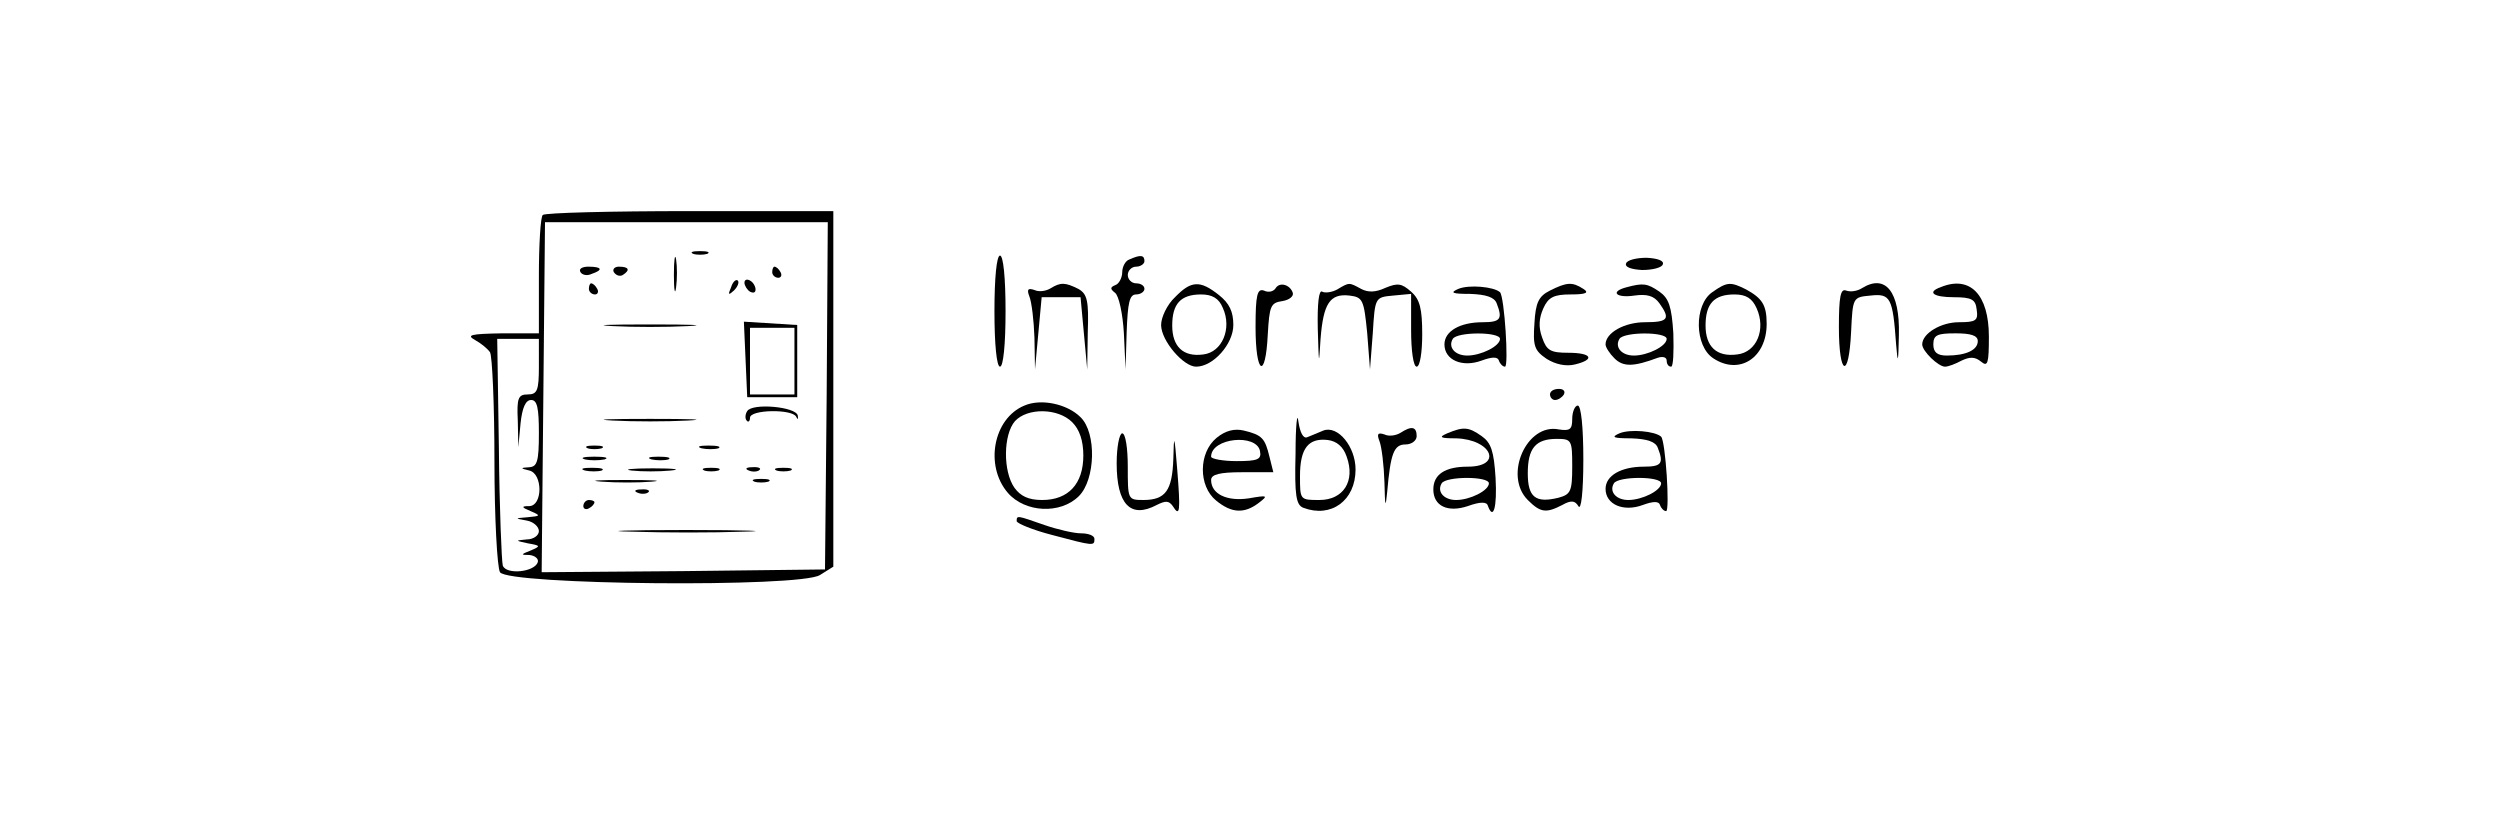 <?xml version="1.0" standalone="no"?>
<!DOCTYPE svg PUBLIC "-//W3C//DTD SVG 20010904//EN"
 "http://www.w3.org/TR/2001/REC-SVG-20010904/DTD/svg10.dtd">
<svg version="1.0" xmlns="http://www.w3.org/2000/svg"
 width="300pt" height="100pt" viewBox="0 0 330 150"
 preserveAspectRatio="xMidYMid meet">

<g transform="translate(0,150) scale(0.1,-0.1)"
fill="#000000" stroke="none">
<path d="M377 1113 c-4 -3 -7 -53 -7 -110 l0 -103 -67 0 c-56 -1 -64 -3 -48
-12 11 -6 23 -16 27 -22 4 -6 8 -94 8 -196 0 -102 5 -192 10 -200 14 -23 541
-28 576 -5 l24 15 0 320 0 320 -258 0 c-142 0 -262 -3 -265 -7z m511 -325 l-3
-313 -255 -3 -255 -2 3 315 3 315 254 0 255 0 -2 -312z m-518 52 c0 -43 -3
-50 -20 -50 -17 0 -20 -6 -18 -47 l1 -48 4 43 c3 28 9 42 19 42 11 0 14 -14
14 -60 0 -50 -3 -60 -17 -61 -17 -1 -17 -2 0 -6 24 -6 24 -63 0 -64 -15 0 -15
-2 2 -9 19 -8 18 -9 -5 -11 -24 -2 -24 -2 -2 -6 12 -2 22 -11 22 -19 0 -8 -10
-15 -22 -15 -21 -2 -21 -2 2 -7 23 -4 24 -5 5 -13 -18 -7 -18 -8 -2 -8 10 -1
17 -7 15 -13 -6 -18 -57 -23 -63 -6 -2 7 -6 102 -7 211 l-3 197 38 0 37 0 0
-50z"/>
<path d="M613 1005 c0 -27 2 -38 4 -22 2 15 2 37 0 50 -2 12 -4 0 -4 -28z"/>
<path d="M648 1043 c6 -2 18 -2 25 0 6 3 1 5 -13 5 -14 0 -19 -2 -12 -5z"/>
<path d="M445 1010 c3 -5 12 -7 20 -3 21 7 19 13 -6 13 -11 0 -18 -4 -14 -10z"/>
<path d="M505 1010 c4 -6 11 -8 16 -5 14 9 11 15 -7 15 -8 0 -12 -5 -9 -10z"/>
<path d="M790 1010 c0 -5 5 -10 11 -10 5 0 7 5 4 10 -3 6 -8 10 -11 10 -2 0
-4 -4 -4 -10z"/>
<path d="M716 983 c-6 -14 -5 -15 5 -6 7 7 10 15 7 18 -3 3 -9 -2 -12 -12z"/>
<path d="M740 991 c0 -5 5 -13 10 -16 6 -3 10 -2 10 4 0 5 -4 13 -10 16 -5 3
-10 2 -10 -4z"/>
<path d="M460 980 c0 -5 5 -10 11 -10 5 0 7 5 4 10 -3 6 -8 10 -11 10 -2 0 -4
-4 -4 -10z"/>
<path d="M503 913 c37 -2 97 -2 135 0 37 2 6 3 -68 3 -74 0 -105 -1 -67 -3z"/>
<path d="M742 853 l3 -68 45 0 45 0 0 65 0 65 -48 3 -48 3 3 -68z m88 -3 l0
-60 -40 0 -40 0 0 60 0 60 40 0 40 0 0 -60z"/>
<path d="M745 760 c-4 -6 -4 -14 -1 -17 3 -4 6 -1 6 5 0 15 76 16 83 2 3 -6 4
-5 3 2 -3 16 -82 23 -91 8z"/>
<path d="M503 743 c37 -2 97 -2 135 0 37 2 6 3 -68 3 -74 0 -105 -1 -67 -3z"/>
<path d="M458 693 c6 -2 18 -2 25 0 6 3 1 5 -13 5 -14 0 -19 -2 -12 -5z"/>
<path d="M663 693 c9 -2 23 -2 30 0 6 3 -1 5 -18 5 -16 0 -22 -2 -12 -5z"/>
<path d="M453 673 c9 -2 25 -2 35 0 9 3 1 5 -18 5 -19 0 -27 -2 -17 -5z"/>
<path d="M573 673 c9 -2 23 -2 30 0 6 3 -1 5 -18 5 -16 0 -22 -2 -12 -5z"/>
<path d="M453 653 c9 -2 23 -2 30 0 6 3 -1 5 -18 5 -16 0 -22 -2 -12 -5z"/>
<path d="M537 653 c18 -2 50 -2 70 0 21 2 7 4 -32 4 -38 0 -55 -2 -38 -4z"/>
<path d="M668 653 c6 -2 18 -2 25 0 6 3 1 5 -13 5 -14 0 -19 -2 -12 -5z"/>
<path d="M748 653 c7 -3 16 -2 19 1 4 3 -2 6 -13 5 -11 0 -14 -3 -6 -6z"/>
<path d="M798 653 c6 -2 18 -2 25 0 6 3 1 5 -13 5 -14 0 -19 -2 -12 -5z"/>
<path d="M483 633 c26 -2 67 -2 90 0 23 2 2 3 -48 3 -49 0 -68 -1 -42 -3z"/>
<path d="M758 633 c6 -2 18 -2 25 0 6 3 1 5 -13 5 -14 0 -19 -2 -12 -5z"/>
<path d="M548 613 c7 -3 16 -2 19 1 4 3 -2 6 -13 5 -11 0 -14 -3 -6 -6z"/>
<path d="M450 589 c0 -5 5 -7 10 -4 6 3 10 8 10 11 0 2 -4 4 -10 4 -5 0 -10
-5 -10 -11z"/>
<path d="M538 543 c57 -2 147 -2 200 0 53 1 7 3 -103 3 -110 0 -154 -2 -97 -3z"/>
<path d="M1190 940 c0 -60 4 -100 10 -100 6 0 10 40 10 100 0 60 -4 100 -10
100 -6 0 -10 -40 -10 -100z"/>
<path d="M1433 1033 c-7 -2 -13 -13 -13 -23 0 -10 -6 -21 -12 -23 -10 -4 -10
-7 -1 -14 7 -5 14 -38 16 -73 l3 -65 2 68 c2 52 5 67 17 67 8 0 15 5 15 10 0
6 -7 10 -15 10 -8 0 -15 7 -15 15 0 8 7 15 15 15 8 0 15 5 15 10 0 11 -7 12
-27 3z"/>
<path d="M2327 1026 c-3 -7 10 -11 29 -12 18 0 35 4 37 10 3 7 -10 11 -29 12
-18 0 -35 -4 -37 -10z"/>
<path d="M1291 981 c-8 -5 -21 -7 -29 -3 -12 4 -14 1 -9 -12 4 -10 8 -43 9
-74 l1 -57 6 65 6 65 35 0 35 0 6 -65 6 -65 1 67 c2 57 -1 69 -17 78 -24 12
-32 12 -50 1z"/>
<path d="M1515 965 c-14 -13 -25 -36 -25 -50 0 -28 40 -75 63 -75 31 0 67 41
67 75 0 24 -7 39 -26 54 -34 27 -50 26 -79 -4z m86 -19 c17 -37 -1 -80 -35
-84 -36 -5 -56 14 -56 52 0 39 15 56 52 56 20 0 32 -7 39 -24z"/>
<path d="M1696 981 c-4 -6 -13 -8 -21 -4 -12 4 -15 -8 -15 -66 0 -85 18 -96
22 -13 3 51 5 57 26 60 13 2 21 9 19 15 -5 15 -24 20 -31 8z"/>
<path d="M1807 979 c-9 -5 -22 -7 -27 -4 -6 4 -9 -21 -8 -67 2 -66 2 -68 5
-18 5 64 17 82 52 78 24 -3 26 -7 32 -68 l5 -65 5 65 c4 65 4 65 37 68 l32 3
0 -65 c0 -37 4 -66 10 -66 6 0 10 26 10 58 0 46 -4 63 -20 77 -17 15 -24 16
-46 7 -17 -8 -31 -9 -44 -2 -22 12 -21 12 -43 -1z"/>
<path d="M2025 980 c-16 -7 -11 -9 21 -9 29 -1 44 -6 48 -17 11 -28 7 -34 -25
-34 -41 0 -69 -16 -69 -40 0 -28 32 -42 67 -29 19 7 29 7 31 0 2 -6 7 -11 11
-11 7 0 -1 126 -9 134 -11 10 -56 14 -75 6z m75 -90 c0 -13 -34 -30 -59 -30
-22 0 -35 15 -26 30 8 13 85 13 85 0z"/>
<path d="M2190 977 c-20 -10 -26 -21 -28 -59 -3 -41 0 -49 22 -64 16 -10 35
-14 51 -10 37 9 30 21 -12 21 -32 0 -39 4 -47 27 -7 19 -6 35 2 53 9 20 19 25
49 25 28 0 34 3 23 10 -20 13 -30 12 -60 -3z"/>
<path d="M2328 983 c-31 -8 -19 -20 14 -15 22 3 35 0 45 -14 20 -28 16 -34
-26 -34 -37 0 -71 -19 -71 -40 0 -5 7 -16 16 -25 16 -16 35 -15 78 1 9 3 16 1
16 -5 0 -6 3 -11 8 -11 4 0 5 27 4 60 -3 48 -8 63 -25 75 -22 15 -29 16 -59 8z
m72 -93 c0 -13 -34 -30 -59 -30 -22 0 -35 15 -26 30 8 13 85 13 85 0z"/>
<path d="M2482 974 c-33 -23 -32 -97 2 -119 47 -31 96 1 96 62 0 34 -8 46 -37
62 -28 14 -34 14 -61 -5z m80 -29 c17 -38 0 -79 -35 -83 -37 -5 -57 14 -57 52
0 39 15 56 52 56 21 0 32 -7 40 -25z"/>
<path d="M2751 981 c-8 -5 -20 -7 -28 -4 -10 4 -13 -11 -13 -66 0 -88 18 -95
22 -8 3 62 3 62 35 65 36 4 40 -4 46 -88 3 -37 4 -34 5 17 2 78 -24 111 -67
84z"/>
<path d="M2893 983 c-25 -9 -13 -18 24 -18 32 0 39 -4 41 -22 3 -20 -1 -23
-32 -23 -32 0 -66 -20 -66 -40 0 -12 29 -40 41 -40 6 0 19 5 30 11 15 7 24 7
35 -2 12 -10 14 -3 14 45 0 76 -34 111 -87 89z m67 -97 c0 -16 -21 -26 -56
-26 -17 0 -24 6 -24 20 0 17 7 20 40 20 28 0 40 -4 40 -14z"/>
<path d="M2190 790 c0 -5 4 -10 9 -10 6 0 13 5 16 10 3 6 -1 10 -9 10 -9 0
-16 -4 -16 -10z"/>
<path d="M1244 770 c-56 -23 -72 -108 -30 -157 31 -36 95 -39 128 -6 30 30 32
114 3 142 -24 24 -71 34 -101 21z m86 -30 c13 -13 20 -33 20 -60 0 -51 -27
-80 -74 -80 -25 0 -39 7 -50 22 -21 30 -20 96 1 120 22 24 77 24 103 -2z"/>
<path d="M1732 684 c-2 -76 1 -93 14 -98 50 -19 94 13 94 69 0 41 -32 80 -58
70 -9 -4 -22 -9 -29 -12 -7 -3 -13 8 -16 29 -2 18 -5 -8 -5 -58z m92 -6 c16
-44 -6 -78 -49 -78 -35 0 -35 0 -35 43 0 50 15 69 50 65 16 -2 28 -12 34 -30z"/>
<path d="M2230 746 c0 -19 -4 -22 -24 -19 -58 12 -100 -83 -56 -127 23 -23 33
-24 62 -9 16 9 23 8 29 -2 5 -9 9 25 9 84 0 58 -4 97 -10 97 -5 0 -10 -11 -10
-24z m0 -86 c0 -45 -3 -50 -25 -56 -41 -10 -55 1 -55 44 0 45 14 62 52 62 27
0 28 -2 28 -50z"/>
<path d="M1590 712 c-33 -27 -33 -87 -1 -113 28 -23 51 -24 77 -4 17 13 16 14
-18 8 -40 -6 -68 8 -68 33 0 10 15 14 56 14 l56 0 -7 28 c-8 33 -13 39 -46 47
-17 4 -33 0 -49 -13z m78 -24 c3 -15 -4 -18 -42 -18 -25 0 -46 4 -46 8 0 34
82 42 88 10z"/>
<path d="M1921 721 c-8 -5 -21 -7 -29 -3 -12 4 -14 1 -9 -12 4 -10 8 -43 9
-74 1 -45 2 -48 5 -17 6 69 12 85 33 85 11 0 20 7 20 15 0 17 -9 19 -29 6z"/>
<path d="M2005 720 c-16 -7 -13 -9 16 -9 64 -2 85 -51 21 -51 -41 0 -62 -14
-62 -41 0 -30 26 -42 62 -30 22 8 34 8 36 1 10 -28 17 -3 14 50 -3 48 -8 63
-25 75 -24 17 -33 17 -62 5z m75 -90 c0 -13 -34 -30 -59 -30 -22 0 -35 15 -26
30 8 13 85 13 85 0z"/>
<path d="M2315 720 c-16 -7 -11 -9 21 -9 29 -1 44 -6 48 -17 11 -28 7 -34 -25
-34 -41 0 -69 -16 -69 -40 0 -28 32 -42 67 -29 19 7 29 7 31 0 2 -6 7 -11 11
-11 7 0 -1 126 -9 134 -11 10 -56 14 -75 6z m75 -90 c0 -13 -34 -30 -59 -30
-22 0 -35 15 -26 30 8 13 85 13 85 0z"/>
<path d="M1410 666 c0 -74 25 -100 72 -75 16 8 22 8 29 -2 13 -21 14 -9 8 66
-5 63 -6 65 -7 19 -2 -57 -14 -74 -54 -74 -28 0 -28 1 -28 60 0 33 -4 60 -10
60 -5 0 -10 -24 -10 -54z"/>
<path d="M1230 562 c0 -4 29 -16 64 -25 75 -20 76 -20 76 -7 0 6 -11 10 -24
10 -13 0 -43 7 -66 15 -49 17 -50 18 -50 7z"/>
</g>
</svg>
